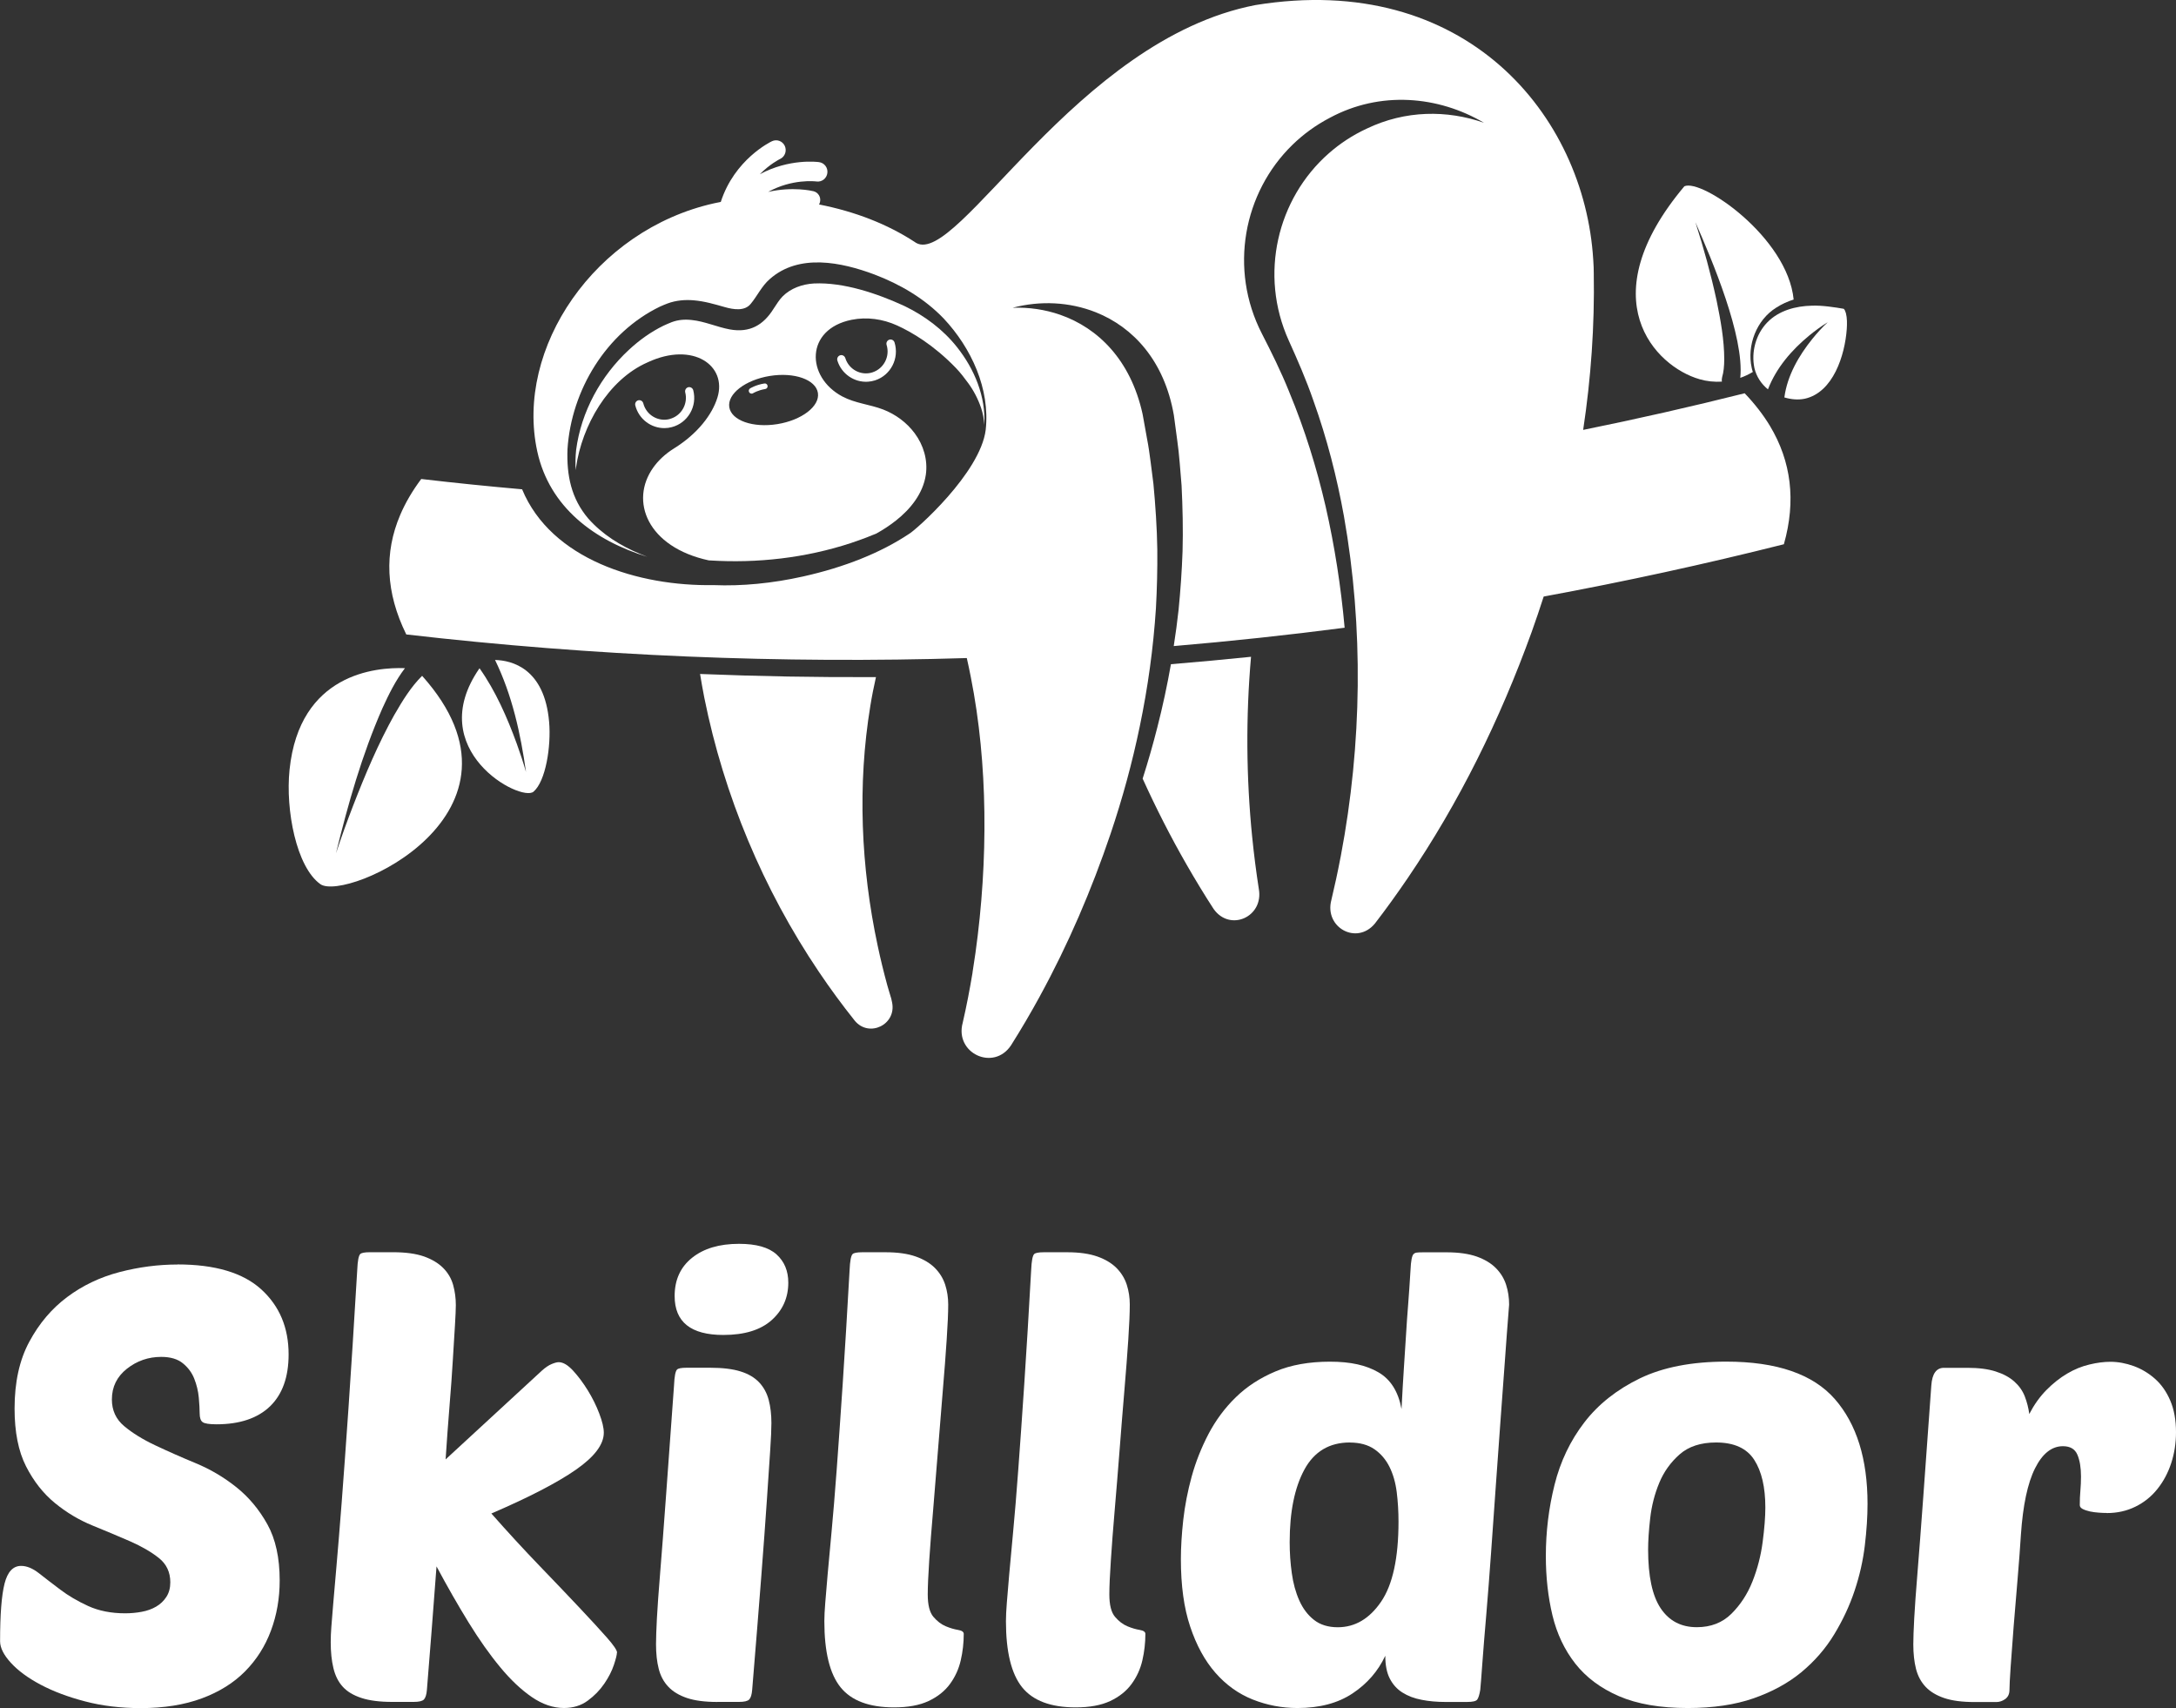 <svg width="79" height="62" viewBox="0 0 79 62" fill="none" xmlns="http://www.w3.org/2000/svg">
<rect x="0" y="0" width="79" height="62" fill="#333333" stroke="none"/>
<g clip-path="url(#clip0_1633_13568)">
<path d="M6.44 45.898C7.808 45.898 8.822 46.2 9.485 46.803C10.147 47.406 10.478 48.192 10.478 49.164C10.478 49.987 10.252 50.616 9.802 51.05C9.351 51.483 8.702 51.701 7.86 51.701C7.598 51.701 7.431 51.675 7.358 51.623C7.285 51.572 7.249 51.465 7.249 51.304C7.249 51.157 7.238 50.967 7.217 50.731C7.195 50.495 7.14 50.268 7.053 50.047C6.967 49.827 6.827 49.639 6.638 49.486C6.45 49.332 6.187 49.254 5.853 49.254C5.388 49.254 4.973 49.397 4.608 49.684C4.245 49.971 4.062 50.343 4.062 50.798C4.062 51.195 4.211 51.519 4.509 51.768C4.807 52.018 5.182 52.25 5.634 52.463C6.085 52.676 6.576 52.894 7.108 53.114C7.639 53.334 8.131 53.625 8.582 53.985C9.033 54.345 9.408 54.794 9.707 55.331C10.005 55.867 10.154 56.547 10.154 57.371C10.154 58.017 10.048 58.624 9.837 59.191C9.626 59.757 9.313 60.249 8.898 60.669C8.483 61.088 7.959 61.416 7.326 61.65C6.693 61.884 5.954 62.003 5.11 62.003C4.382 62.003 3.708 61.922 3.091 61.76C2.472 61.599 1.934 61.396 1.475 61.153C1.017 60.91 0.657 60.646 0.395 60.359C0.133 60.073 0.003 59.812 0.003 59.576C0.003 58.606 0.057 57.907 0.166 57.481C0.275 57.054 0.475 56.841 0.767 56.841C0.971 56.841 1.185 56.929 1.411 57.105C1.636 57.282 1.895 57.481 2.187 57.701C2.477 57.921 2.815 58.12 3.201 58.297C3.587 58.473 4.034 58.562 4.544 58.562C4.748 58.562 4.948 58.544 5.145 58.507C5.342 58.471 5.516 58.408 5.669 58.319C5.821 58.23 5.945 58.113 6.04 57.966C6.135 57.82 6.183 57.643 6.183 57.437C6.183 57.07 6.045 56.775 5.768 56.555C5.491 56.334 5.142 56.133 4.72 55.947C4.298 55.764 3.842 55.572 3.356 55.374C2.869 55.175 2.414 54.904 1.992 54.558C1.57 54.212 1.221 53.768 0.944 53.224C0.668 52.681 0.529 51.982 0.529 51.129C0.529 50.173 0.707 49.364 1.065 48.702C1.421 48.04 1.879 47.5 2.44 47.081C3 46.662 3.633 46.361 4.338 46.176C5.044 45.992 5.747 45.901 6.446 45.901L6.44 45.898Z" fill="white"/>
<path d="M22.397 59.992C22.397 60.066 22.361 60.213 22.288 60.433C22.215 60.653 22.099 60.882 21.939 61.116C21.778 61.352 21.578 61.557 21.338 61.733C21.098 61.91 20.81 61.999 20.476 61.999C20.083 61.999 19.693 61.866 19.308 61.602C18.922 61.337 18.539 60.977 18.162 60.52C17.783 60.064 17.402 59.525 17.016 58.9C16.631 58.274 16.241 57.595 15.848 56.859C15.789 57.639 15.732 58.404 15.673 59.154C15.615 59.904 15.557 60.632 15.499 61.338C15.485 61.514 15.447 61.632 15.39 61.691C15.331 61.75 15.208 61.778 15.018 61.778H14.233C13.781 61.778 13.41 61.73 13.119 61.634C12.828 61.538 12.602 61.403 12.443 61.226C12.282 61.05 12.17 60.825 12.105 60.553C12.039 60.28 12.007 59.968 12.007 59.615C12.007 59.439 12.014 59.255 12.029 59.063C12.043 58.873 12.066 58.6 12.095 58.247C12.124 57.894 12.163 57.431 12.215 56.858C12.265 56.285 12.328 55.527 12.401 54.586C12.473 53.646 12.557 52.487 12.652 51.112C12.747 49.737 12.852 48.065 12.97 46.094C12.983 45.771 13.02 45.579 13.079 45.521C13.122 45.477 13.239 45.455 13.428 45.455H14.279C14.73 45.455 15.1 45.507 15.393 45.608C15.683 45.712 15.916 45.851 16.091 46.028C16.266 46.204 16.386 46.41 16.452 46.645C16.517 46.881 16.549 47.123 16.549 47.373C16.549 47.52 16.538 47.767 16.517 48.112C16.495 48.458 16.47 48.877 16.44 49.368C16.411 49.861 16.371 50.416 16.32 51.034C16.269 51.651 16.223 52.299 16.178 52.975L19.671 49.755C19.802 49.638 19.922 49.556 20.032 49.512C20.14 49.468 20.224 49.446 20.283 49.446C20.444 49.446 20.617 49.549 20.807 49.755C20.996 49.961 21.174 50.2 21.342 50.472C21.51 50.745 21.648 51.024 21.757 51.311C21.866 51.597 21.921 51.829 21.921 52.006C21.921 52.432 21.582 52.881 20.906 53.351C20.23 53.821 19.207 54.351 17.839 54.939C18.45 55.631 19.032 56.262 19.586 56.837C20.139 57.41 20.622 57.918 21.038 58.359C21.453 58.799 21.784 59.161 22.031 59.44C22.278 59.72 22.403 59.904 22.403 59.992H22.397Z" fill="white"/>
<path d="M26.043 61.78C25.591 61.78 25.224 61.732 24.94 61.636C24.656 61.54 24.43 61.404 24.264 61.228C24.096 61.051 23.98 60.834 23.915 60.577C23.849 60.32 23.817 60.022 23.817 59.683C23.817 59.463 23.828 59.151 23.849 58.746C23.871 58.342 23.91 57.783 23.969 57.07C24.028 56.357 24.096 55.452 24.176 54.356C24.255 53.261 24.353 51.904 24.471 50.287C24.485 49.964 24.521 49.773 24.58 49.714C24.623 49.67 24.74 49.648 24.929 49.648H25.78C26.231 49.648 26.599 49.692 26.882 49.781C27.166 49.868 27.391 50.001 27.559 50.177C27.726 50.354 27.842 50.567 27.908 50.817C27.974 51.067 28.006 51.346 28.006 51.656C28.006 51.876 27.992 52.208 27.962 52.648C27.933 53.089 27.892 53.688 27.842 54.445C27.791 55.203 27.722 56.144 27.635 57.269C27.549 58.394 27.438 59.751 27.308 61.338C27.294 61.514 27.257 61.632 27.2 61.691C27.141 61.75 27.018 61.778 26.828 61.778H26.043V61.78ZM24.493 47.046C24.493 46.457 24.704 45.994 25.126 45.657C25.548 45.319 26.115 45.15 26.829 45.15C27.455 45.15 27.909 45.278 28.193 45.535C28.477 45.792 28.619 46.135 28.619 46.56C28.619 47.104 28.419 47.557 28.018 47.917C27.617 48.277 27.032 48.458 26.261 48.458C25.081 48.458 24.493 47.987 24.493 47.046Z" fill="white"/>
<path d="M32.46 61.977C31.558 61.977 30.911 61.735 30.518 61.249C30.125 60.763 29.928 59.963 29.928 58.845C29.928 58.668 29.94 58.448 29.961 58.182C29.983 57.919 30.011 57.575 30.047 57.157C30.084 56.738 30.131 56.22 30.19 55.603C30.248 54.985 30.31 54.235 30.376 53.352C30.441 52.47 30.514 51.434 30.594 50.242C30.673 49.051 30.757 47.668 30.845 46.096C30.859 45.772 30.895 45.58 30.954 45.522C30.997 45.479 31.115 45.456 31.303 45.456H32.154C32.59 45.456 32.955 45.508 33.246 45.61C33.536 45.713 33.77 45.853 33.944 46.029C34.119 46.206 34.242 46.408 34.316 46.636C34.389 46.865 34.425 47.104 34.425 47.354C34.425 47.647 34.407 48.071 34.37 48.621C34.334 49.173 34.287 49.795 34.228 50.485C34.169 51.177 34.112 51.897 34.053 52.647C33.995 53.396 33.937 54.114 33.879 54.797C33.82 55.48 33.772 56.094 33.736 56.639C33.7 57.183 33.682 57.595 33.682 57.875C33.682 58.257 33.75 58.53 33.888 58.691C34.027 58.853 34.176 58.966 34.336 59.032C34.496 59.099 34.644 59.142 34.783 59.165C34.921 59.188 34.989 59.236 34.989 59.309C34.989 59.632 34.953 59.953 34.88 60.269C34.808 60.585 34.676 60.872 34.488 61.129C34.299 61.386 34.041 61.592 33.712 61.746C33.385 61.9 32.966 61.977 32.458 61.977H32.46Z" fill="white"/>
<path d="M39.053 61.977C38.15 61.977 37.503 61.735 37.11 61.249C36.718 60.763 36.521 59.963 36.521 58.845C36.521 58.668 36.532 58.448 36.553 58.182C36.575 57.919 36.603 57.575 36.639 57.157C36.676 56.738 36.723 56.22 36.782 55.603C36.841 54.985 36.902 54.235 36.968 53.352C37.034 52.47 37.106 51.434 37.186 50.242C37.266 49.051 37.349 47.668 37.437 46.096C37.451 45.772 37.488 45.58 37.546 45.522C37.59 45.479 37.707 45.456 37.896 45.456H38.747C39.183 45.456 39.547 45.508 39.838 45.61C40.129 45.713 40.362 45.853 40.537 46.029C40.711 46.206 40.834 46.408 40.908 46.636C40.981 46.865 41.017 47.104 41.017 47.354C41.017 47.647 40.999 48.071 40.963 48.621C40.926 49.173 40.879 49.795 40.82 50.485C40.761 51.177 40.704 51.897 40.646 52.647C40.587 53.396 40.53 54.114 40.471 54.797C40.412 55.48 40.365 56.094 40.33 56.639C40.293 57.183 40.275 57.595 40.275 57.875C40.275 58.257 40.344 58.53 40.482 58.691C40.62 58.853 40.77 58.966 40.929 59.032C41.089 59.099 41.238 59.142 41.376 59.165C41.515 59.188 41.583 59.236 41.583 59.309C41.583 59.632 41.547 59.953 41.474 60.269C41.401 60.585 41.27 60.872 41.081 61.129C40.893 61.386 40.634 61.592 40.306 61.746C39.979 61.9 39.56 61.977 39.051 61.977H39.053Z" fill="white"/>
<path d="M47.107 62C46.539 62 45.997 61.897 45.48 61.691C44.963 61.485 44.512 61.161 44.126 60.721C43.741 60.281 43.435 59.721 43.21 59.045C42.983 58.369 42.872 57.553 42.872 56.597C42.872 56.171 42.901 55.696 42.958 55.174C43.017 54.651 43.119 54.126 43.264 53.597C43.41 53.067 43.614 52.553 43.875 52.052C44.138 51.553 44.467 51.108 44.868 50.718C45.268 50.328 45.749 50.016 46.309 49.781C46.869 49.545 47.527 49.428 48.285 49.428C49.042 49.428 49.598 49.556 50.042 49.813C50.487 50.07 50.766 50.515 50.882 51.147C50.912 50.574 50.941 50.074 50.969 49.648C50.998 49.221 51.023 48.825 51.046 48.456C51.068 48.089 51.093 47.721 51.123 47.354C51.152 46.987 51.181 46.567 51.209 46.097C51.223 45.774 51.26 45.582 51.318 45.524C51.347 45.494 51.384 45.476 51.427 45.469C51.471 45.462 51.55 45.458 51.667 45.458H52.519C52.954 45.458 53.319 45.51 53.61 45.611C53.9 45.715 54.134 45.854 54.308 46.031C54.483 46.207 54.606 46.409 54.68 46.638C54.753 46.867 54.789 47.105 54.789 47.355C54.73 48.091 54.68 48.763 54.637 49.373C54.593 49.983 54.542 50.678 54.484 51.456C54.426 52.236 54.368 53.041 54.31 53.872C54.251 54.704 54.194 55.527 54.135 56.343C54.076 57.159 54.019 57.909 53.961 58.593C53.902 59.277 53.854 59.865 53.818 60.358C53.782 60.851 53.757 61.178 53.741 61.339C53.712 61.516 53.675 61.633 53.632 61.692C53.589 61.752 53.464 61.78 53.26 61.78H52.475C52.169 61.78 51.881 61.755 51.613 61.702C51.343 61.651 51.111 61.562 50.914 61.437C50.717 61.313 50.565 61.143 50.456 60.93C50.347 60.717 50.293 60.441 50.293 60.103C50.031 60.662 49.635 61.118 49.103 61.471C48.572 61.824 47.906 62 47.105 62H47.107ZM49.006 52.361C48.264 52.361 47.713 52.689 47.357 53.343C47.001 53.998 46.822 54.876 46.822 55.979C46.822 56.361 46.847 56.737 46.899 57.104C46.949 57.471 47.04 57.803 47.171 58.096C47.302 58.39 47.48 58.626 47.706 58.802C47.931 58.979 48.219 59.068 48.568 59.068C49.194 59.068 49.718 58.759 50.14 58.142C50.562 57.525 50.773 56.553 50.773 55.23C50.773 54.863 50.751 54.506 50.708 54.16C50.664 53.814 50.576 53.509 50.445 53.245C50.313 52.981 50.132 52.768 49.899 52.606C49.665 52.445 49.368 52.363 49.003 52.363L49.006 52.361Z" fill="white"/>
<path d="M61.275 62C60.271 62 59.438 61.856 58.776 61.57C58.113 61.283 57.586 60.889 57.192 60.389C56.8 59.889 56.523 59.305 56.362 58.636C56.202 57.967 56.122 57.249 56.122 56.486C56.122 55.603 56.227 54.739 56.439 53.893C56.65 53.048 57.011 52.294 57.519 51.633C58.028 50.971 58.702 50.439 59.538 50.033C60.375 49.63 61.419 49.426 62.671 49.426C64.504 49.426 65.818 49.878 66.612 50.783C67.404 51.688 67.801 52.956 67.801 54.588C67.801 55.044 67.769 55.548 67.703 56.099C67.637 56.651 67.513 57.199 67.331 57.742C67.15 58.286 66.902 58.815 66.589 59.33C66.276 59.846 65.879 60.3 65.4 60.699C64.919 61.095 64.341 61.411 63.665 61.647C62.988 61.883 62.192 62 61.274 62H61.275ZM62.301 52.361C61.748 52.361 61.307 52.505 60.98 52.792C60.654 53.079 60.405 53.425 60.239 53.828C60.071 54.234 59.962 54.66 59.911 55.108C59.86 55.556 59.835 55.935 59.835 56.244C59.835 57.214 59.987 57.928 60.293 58.383C60.599 58.839 61.035 59.066 61.602 59.066C62.111 59.066 62.53 58.904 62.857 58.581C63.184 58.257 63.44 57.868 63.621 57.412C63.803 56.956 63.927 56.478 63.993 55.977C64.059 55.477 64.091 55.058 64.091 54.721C64.091 53.985 63.957 53.408 63.687 52.99C63.417 52.571 62.956 52.361 62.301 52.361Z" fill="white"/>
<path d="M76.49 54.92C76.404 54.92 76.305 54.917 76.195 54.908C76.087 54.901 75.98 54.886 75.878 54.865C75.776 54.842 75.69 54.814 75.616 54.777C75.543 54.74 75.507 54.692 75.507 54.635C75.507 54.444 75.514 54.267 75.529 54.105C75.543 53.944 75.551 53.775 75.551 53.598C75.551 53.275 75.508 53.01 75.42 52.805C75.333 52.599 75.157 52.496 74.896 52.496C74.488 52.496 74.15 52.764 73.882 53.3C73.612 53.837 73.442 54.643 73.369 55.716C73.34 56.186 73.299 56.72 73.249 57.316C73.197 57.911 73.151 58.485 73.106 59.037C73.063 59.589 73.026 60.077 72.997 60.504C72.968 60.93 72.954 61.209 72.954 61.342C72.954 61.489 72.902 61.599 72.802 61.673C72.7 61.746 72.591 61.783 72.475 61.783H71.689C71.238 61.783 70.871 61.735 70.587 61.639C70.303 61.543 70.077 61.407 69.91 61.231C69.743 61.054 69.627 60.837 69.561 60.58C69.496 60.323 69.463 60.025 69.463 59.686C69.463 59.466 69.475 59.154 69.496 58.749C69.518 58.345 69.557 57.786 69.616 57.073C69.674 56.36 69.743 55.455 69.823 54.359C69.902 53.264 70 51.907 70.117 50.29C70.147 49.864 70.299 49.651 70.576 49.651H71.427C71.835 49.651 72.175 49.694 72.452 49.783C72.729 49.871 72.954 49.992 73.129 50.148C73.303 50.303 73.43 50.482 73.51 50.688C73.59 50.895 73.644 51.108 73.673 51.328C73.848 50.991 74.055 50.7 74.295 50.457C74.535 50.214 74.786 50.016 75.048 49.861C75.311 49.706 75.579 49.596 75.856 49.531C76.133 49.464 76.387 49.432 76.62 49.432C76.897 49.432 77.176 49.484 77.462 49.586C77.745 49.689 78.004 49.843 78.237 50.049C78.47 50.255 78.655 50.519 78.793 50.842C78.931 51.166 79 51.548 79 51.989C79 52.386 78.941 52.761 78.825 53.114C78.709 53.467 78.542 53.779 78.324 54.051C78.106 54.324 77.84 54.537 77.527 54.691C77.214 54.845 76.869 54.923 76.49 54.923V54.92Z" fill="white"/>
<path d="M32.358 36.252C32.312 36.093 32.258 35.927 32.214 35.767C32.084 35.292 31.967 34.815 31.865 34.333C31.253 31.473 31.127 28.488 31.597 25.628C31.653 25.279 31.723 24.928 31.802 24.578C29.677 24.589 27.549 24.551 25.416 24.465C25.463 24.753 25.514 25.041 25.57 25.326C26.286 28.887 27.712 32.283 29.726 35.271C30.137 35.881 30.573 36.475 31.032 37.05C31.548 37.678 32.551 37.195 32.388 36.391L32.358 36.252Z" fill="white"/>
<path d="M24.313 15.211C23.893 15.32 23.463 15.065 23.355 14.641C23.334 14.559 23.252 14.511 23.172 14.531C23.091 14.552 23.044 14.635 23.064 14.716C23.191 15.216 23.641 15.546 24.13 15.54C24.215 15.54 24.302 15.528 24.388 15.505C24.669 15.432 24.905 15.252 25.053 15C25.201 14.747 25.242 14.452 25.169 14.167C25.148 14.085 25.066 14.037 24.986 14.056C24.905 14.078 24.858 14.161 24.877 14.241C24.93 14.446 24.899 14.661 24.793 14.843C24.687 15.025 24.517 15.155 24.313 15.209V15.211Z" fill="white"/>
<path d="M31.674 13.517C31.26 13.649 30.819 13.415 30.689 12.998C30.663 12.917 30.58 12.873 30.5 12.897C30.42 12.923 30.377 13.008 30.401 13.088C30.553 13.579 31.02 13.887 31.507 13.856C31.593 13.85 31.679 13.835 31.765 13.808C32.336 13.626 32.656 13.009 32.476 12.43C32.451 12.35 32.367 12.306 32.287 12.33C32.208 12.355 32.164 12.44 32.188 12.52C32.318 12.938 32.087 13.384 31.674 13.516V13.517Z" fill="white"/>
<path d="M63.347 14.274C61.402 14.762 59.446 15.206 57.477 15.605C57.761 13.726 57.895 11.823 57.862 9.918C57.862 9.772 57.857 9.626 57.846 9.482C57.846 9.465 57.843 9.448 57.843 9.431C57.523 4.178 53.202 -1.056 45.579 0.184C39.056 1.444 34.764 9.681 33.26 8.817C33.239 8.803 33.219 8.79 33.198 8.776C32.218 8.138 31.048 7.679 29.735 7.422C29.751 7.395 29.764 7.366 29.77 7.333C29.812 7.158 29.706 6.983 29.533 6.941C29.487 6.929 28.777 6.764 27.888 6.966C28.757 6.485 29.596 6.581 29.645 6.588C29.836 6.613 30.012 6.478 30.037 6.283C30.064 6.089 29.928 5.91 29.735 5.885C29.678 5.876 28.653 5.749 27.585 6.325C27.951 5.954 28.295 5.783 28.324 5.769C28.499 5.686 28.573 5.475 28.492 5.297C28.41 5.119 28.201 5.043 28.025 5.127C27.964 5.156 26.667 5.787 26.168 7.33C26.09 7.345 26.01 7.362 25.932 7.378C21.587 8.347 18.69 12.65 19.506 16.387C19.95 18.419 21.589 19.626 23.499 20.211C23.371 20.16 23.245 20.109 23.245 20.109C22.537 19.817 21.869 19.403 21.355 18.82C20.74 18.096 20.567 17.259 20.603 16.306C20.741 14.157 22.015 12.07 23.96 11.13C24.035 11.099 24.166 11.037 24.24 11.014C24.542 10.902 24.878 10.874 25.183 10.901C25.584 10.935 25.936 11.041 26.305 11.145C26.639 11.241 27.043 11.302 27.261 11.022C27.487 10.751 27.658 10.379 27.944 10.133C29.002 9.19 30.552 9.516 31.749 9.965C32.681 10.319 33.568 10.838 34.264 11.565C35.262 12.63 35.951 14.116 35.786 15.604C35.589 17.175 33.239 19.247 33.011 19.375C31.968 20.07 30.655 20.592 29.15 20.927C28.036 21.175 26.937 21.281 25.905 21.239C23.186 21.285 20.012 20.312 18.955 17.761C17.736 17.654 16.514 17.53 15.293 17.387C14.973 17.815 14.717 18.251 14.529 18.693C13.946 20.06 13.999 21.505 14.75 23.03C21.549 23.814 28.349 24.095 35.1 23.887C35.153 24.117 35.2 24.348 35.245 24.576C35.562 26.166 35.716 27.843 35.738 29.477C35.762 31.178 35.65 32.898 35.414 34.593C35.382 34.825 35.347 35.056 35.309 35.289C35.309 35.289 35.309 35.292 35.308 35.301C35.308 35.303 35.308 35.305 35.308 35.308C35.207 35.916 35.09 36.525 34.952 37.123C34.648 38.23 36.072 38.897 36.705 37.945C37.074 37.361 37.423 36.766 37.753 36.162C37.753 36.162 37.753 36.162 37.753 36.16C38.782 34.28 39.63 32.303 40.321 30.262C40.75 28.988 41.107 27.686 41.38 26.365C41.674 24.955 41.872 23.523 41.966 22.084C42.005 21.375 42.023 20.66 42.016 19.945C42.005 19.181 41.948 18.327 41.875 17.562C41.815 17.122 41.737 16.393 41.649 15.957L41.504 15.151L41.48 15.022C41.049 13.071 39.869 11.906 38.489 11.426C37.933 11.233 37.347 11.149 36.763 11.172C37.755 10.908 38.828 10.955 39.788 11.337C41.144 11.879 42.272 13.096 42.616 15.065L42.634 15.194L42.743 16.008C42.81 16.448 42.858 17.178 42.897 17.621C42.936 18.388 42.955 19.244 42.933 20.008C42.908 20.722 42.858 21.436 42.788 22.142C42.74 22.58 42.681 23.017 42.613 23.452C44.688 23.276 46.756 23.054 48.817 22.786C48.684 21.301 48.456 19.827 48.127 18.384C47.803 16.982 47.368 15.583 46.817 14.257C46.813 14.247 46.809 14.236 46.805 14.226C46.51 13.492 46.162 12.791 45.813 12.111C44.612 9.773 45.139 6.99 46.926 5.254C47.315 4.875 47.765 4.546 48.268 4.282C50.111 3.285 52.221 3.482 53.875 4.456C52.534 3.989 51.023 3.998 49.626 4.666C49.109 4.905 48.645 5.211 48.238 5.57C46.369 7.215 45.706 9.968 46.789 12.362C47.105 13.06 47.418 13.777 47.677 14.524C47.681 14.534 47.684 14.545 47.688 14.556C48.173 15.907 48.538 17.328 48.793 18.744C49.506 22.78 49.45 27.007 48.679 31.067C48.679 31.067 48.679 31.072 48.676 31.082C48.676 31.086 48.676 31.09 48.673 31.095C48.673 31.098 48.673 31.102 48.672 31.105C48.67 31.113 48.669 31.12 48.666 31.13C48.666 31.136 48.665 31.14 48.663 31.145C48.663 31.151 48.662 31.155 48.66 31.161C48.564 31.666 48.455 32.168 48.336 32.666C48.068 33.664 49.254 34.321 49.915 33.525C50.329 32.987 50.723 32.439 51.102 31.883C52.979 29.124 54.452 26.134 55.606 22.944C55.759 22.516 55.905 22.087 56.044 21.654C58.972 21.114 61.882 20.482 64.764 19.756C65.213 18.171 65.027 16.745 64.263 15.468C64.015 15.056 63.706 14.658 63.339 14.274H63.347Z" fill="white"/>
<path d="M25.734 20.341C25.744 20.341 25.755 20.342 25.766 20.343C27.496 20.452 29.247 20.253 30.894 19.712C31.134 19.628 31.429 19.529 31.663 19.428C31.7 19.413 31.755 19.392 31.806 19.372C32.051 19.238 32.291 19.081 32.532 18.892C33.056 18.478 33.511 17.916 33.612 17.235C33.69 16.697 33.528 16.157 33.208 15.727C32.919 15.337 32.514 15.039 32.064 14.865C31.57 14.676 31.053 14.642 30.578 14.39C29.252 13.68 29.234 11.947 30.919 11.608C31.474 11.497 32.051 11.579 32.567 11.813C33.103 12.057 33.893 12.519 34.7 13.353C34.868 13.527 35.013 13.718 35.154 13.911C35.347 14.174 35.511 14.486 35.621 14.815C35.687 15.012 35.724 15.217 35.734 15.422C35.796 14.399 35.375 13.394 34.748 12.605C34.239 11.961 33.568 11.461 32.835 11.108C31.853 10.655 30.628 10.239 29.546 10.29C29.127 10.315 28.706 10.463 28.412 10.76C28.278 10.898 28.199 11.039 28.081 11.213C27.719 11.792 27.229 12.09 26.498 11.958C26.032 11.872 25.577 11.663 25.118 11.617C24.859 11.587 24.623 11.607 24.39 11.693C24.314 11.723 24.158 11.788 24.085 11.824C23.63 12.047 23.213 12.345 22.834 12.697C21.814 13.64 21.098 14.943 20.916 16.335C20.891 16.588 20.885 16.832 20.901 17.068C20.905 17.033 20.909 16.999 20.913 16.969C21.127 15.458 22.072 13.783 23.511 13.153C23.515 13.15 23.52 13.149 23.526 13.146C25.165 12.39 26.404 13.271 26.047 14.429C25.854 15.055 25.322 15.748 24.471 16.277C24.155 16.474 23.902 16.711 23.716 16.973C22.85 18.188 23.505 19.861 25.735 20.342L25.734 20.341ZM27.947 13.647C28.836 13.503 29.617 13.778 29.694 14.261C29.771 14.744 29.111 15.251 28.224 15.395C27.337 15.539 26.554 15.264 26.477 14.781C26.4 14.298 27.06 13.791 27.947 13.647Z" fill="white"/>
<path d="M27.286 14.29C27.304 14.29 27.322 14.284 27.339 14.274C27.341 14.274 27.511 14.165 27.784 14.121C27.838 14.113 27.876 14.061 27.867 14.004C27.859 13.949 27.807 13.911 27.751 13.92C27.436 13.97 27.239 14.096 27.23 14.1C27.184 14.13 27.17 14.194 27.2 14.24C27.219 14.271 27.253 14.288 27.286 14.287V14.29Z" fill="white"/>
<path d="M61.696 13.764C61.966 13.842 62.242 13.87 62.513 13.853C62.505 13.805 62.508 13.752 62.522 13.692C62.578 13.509 62.597 13.28 62.599 13.05C62.599 12.333 62.466 11.617 62.321 10.908C62.114 9.949 61.852 9.001 61.552 8.066C62.149 9.423 63.335 12.213 63.181 13.716C63.339 13.661 63.491 13.589 63.637 13.502C63.62 13.452 63.606 13.403 63.596 13.352C63.415 12.533 63.771 11.611 64.488 11.166C64.685 11.039 64.897 10.943 65.119 10.873C64.896 8.611 61.781 6.475 61.151 6.762C57.709 10.856 60.093 13.301 61.696 13.763V13.764Z" fill="white"/>
<path d="M67.013 11.36C66.997 11.301 66.972 11.239 66.936 11.209C66.639 11.157 66.142 11.079 65.775 11.096C65.19 11.109 64.577 11.272 64.159 11.706C63.747 12.132 63.572 12.776 63.694 13.358C63.764 13.664 63.943 13.939 64.186 14.133C64.489 13.349 65.045 12.707 65.68 12.183C65.896 12.007 66.12 11.841 66.356 11.697C66.153 11.885 65.969 12.09 65.797 12.302C65.305 12.912 64.89 13.632 64.784 14.412C64.784 14.416 64.782 14.422 64.781 14.426C65.021 14.498 65.276 14.524 65.52 14.474C66.557 14.246 66.979 12.892 67.047 11.946C67.059 11.751 67.063 11.55 67.015 11.361L67.013 11.36Z" fill="white"/>
<path d="M17.972 23.955C18.594 25.23 18.9 26.628 19.097 28.024C18.997 27.675 18.883 27.334 18.761 26.995C18.412 26.039 17.994 25.085 17.409 24.257C15.345 27.229 18.911 29.131 19.37 28.737C19.811 28.359 20.013 27.098 19.936 26.206C19.769 24.256 18.58 23.972 17.972 23.956V23.955Z" fill="white"/>
<path d="M14.325 25.932C13.732 26.99 13.259 28.114 12.819 29.248C12.599 29.818 12.39 30.393 12.197 30.975C12.636 29.183 13.141 27.397 13.885 25.706C14.118 25.196 14.36 24.705 14.702 24.254C14.699 24.254 14.698 24.254 14.695 24.254C13.643 24.215 10.872 24.449 10.512 27.941C10.361 29.406 10.76 31.473 11.631 32.094C12.552 32.751 19.798 29.529 15.325 24.532C14.927 24.924 14.609 25.439 14.326 25.933L14.325 25.932Z" fill="white"/>
<path d="M45.462 30.396C45.243 28.221 45.227 26.019 45.419 23.841C44.451 23.941 43.482 24.03 42.511 24.11C42.376 24.878 42.212 25.641 42.019 26.395C41.86 27.023 41.681 27.647 41.484 28.264C41.969 29.333 42.501 30.379 43.087 31.398C43.396 31.936 43.718 32.467 44.058 32.991C44.653 33.839 45.888 33.282 45.701 32.264C45.605 31.644 45.525 31.02 45.462 30.394V30.396Z" fill="white"/>
</g>
<defs>
<clipPath id="clip0_1633_13568">
<rect width="79" height="62" fill="white"/>
</clipPath>
</defs>
</svg>
